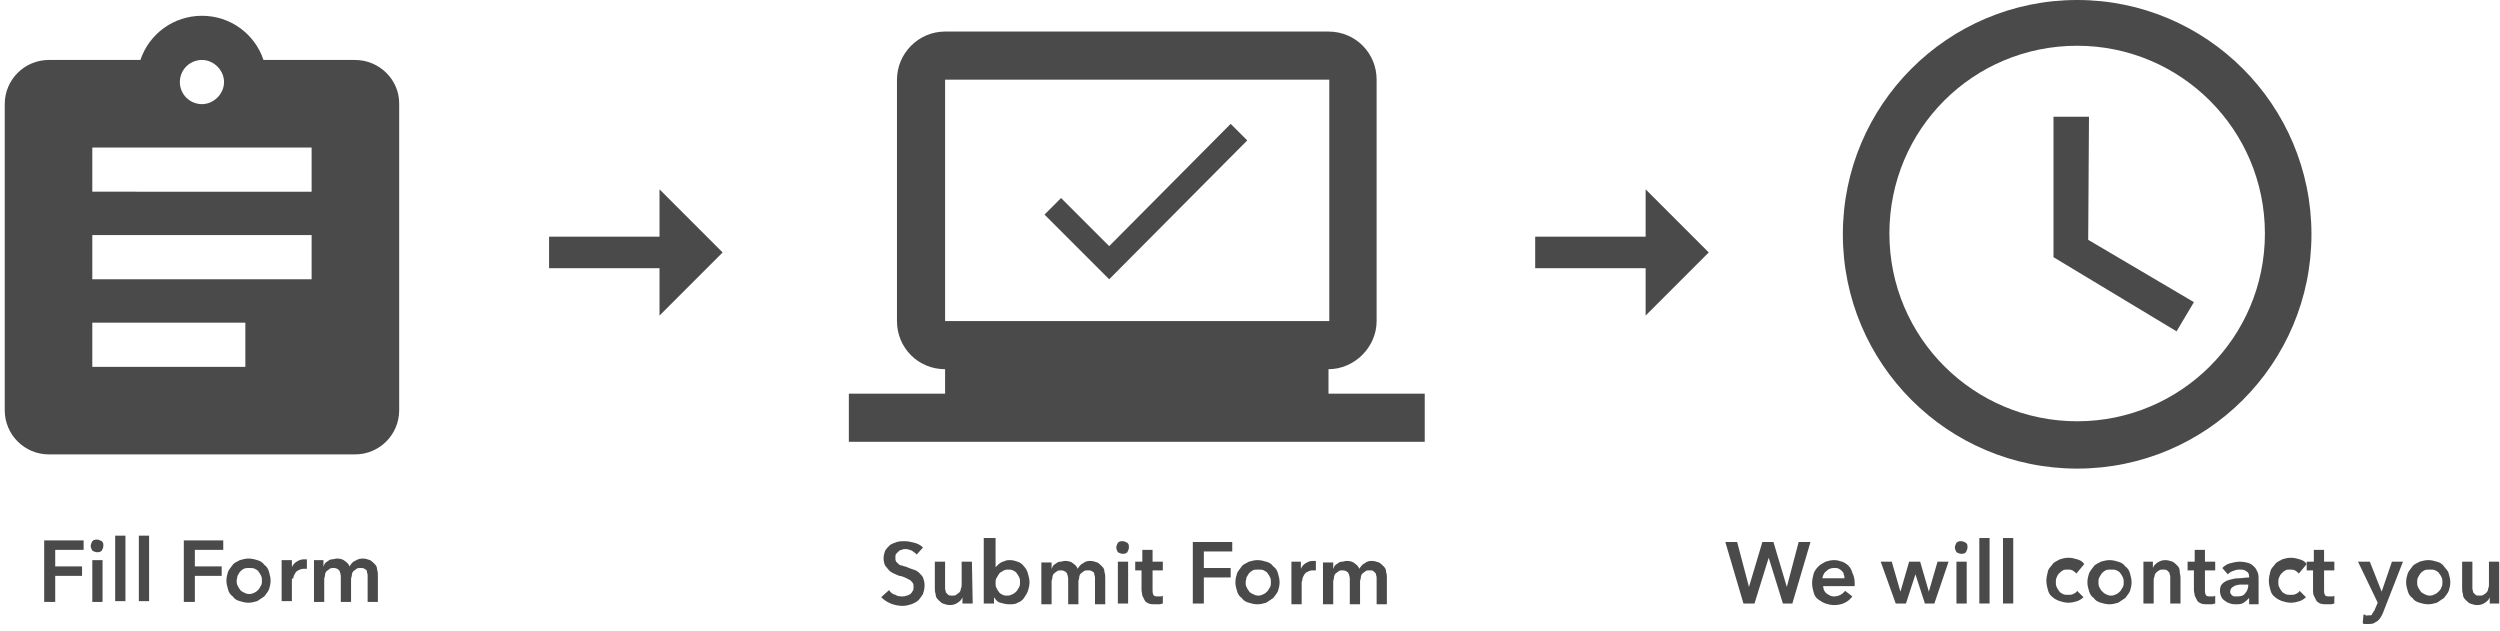 <?xml version="1.0" encoding="utf-8"?>
<!-- Generator: Adobe Illustrator 20.0.0, SVG Export Plug-In . SVG Version: 6.00 Build 0)  -->
<svg version="1.1" id="Layer_1" xmlns="http://www.w3.org/2000/svg" xmlns:xlink="http://www.w3.org/1999/xlink" x="0px" y="0px"
	 viewBox="0 0 316.9 80" style="enable-background:new 0 0 316.9 80;" xml:space="preserve">
<style type="text/css">
	.st0{fill:#4A4A4A;}
</style>
<title>Group</title>
<desc>Created with Sketch.</desc>
<g id="Page-1">
	<g id="Letter" transform="translate(-138, -705)">
		<g id="Group" transform="translate(138, 705)">
			<path id="Fill-17" class="st0" d="M45,7.6H33.4C32.3,4.3,29.2,2,25.6,2s-6.7,2.3-7.8,5.6H6.2c-3.1,0-5.6,2.5-5.6,5.6V52
				c0,3.1,2.5,5.6,5.6,5.6H45c3.1,0,5.6-2.5,5.6-5.6V13.1C50.6,10.1,48.1,7.6,45,7.6L45,7.6z M25.6,7.6c1.5,0,2.8,1.3,2.8,2.8
				s-1.3,2.8-2.8,2.8s-2.8-1.2-2.8-2.8S24.1,7.6,25.6,7.6L25.6,7.6z M11.7,40.9h19.4v5.6H11.7V40.9z M11.7,29.8h27.8v5.6H11.7V29.8z
				 M11.7,18.7h27.8v5.6H11.7V18.7z"/>
			<g id="Group-2" transform="translate(107, 4)">
				<path id="Fill-288" class="st0" d="M61.4,45.9v-3.1c3.3,0,6.1-2.8,6.1-6.1V6.1c0-3.4-2.7-6.1-6.1-6.1H12.8
					C9.4,0,6.7,2.8,6.7,6.1v30.6c0,3.4,2.7,6.1,6.1,6.1v3.1H0.6V52h73v-6.1H61.4L61.4,45.9z M12.8,6.1h48.7v30.6H12.8V6.1z"/>
				<polygon id="Fill-157" class="st0" points="27.5,21.1 25.4,23.2 33.6,31.4 51.1,13.8 49,11.7 33.6,27.2 				"/>
			</g>
			<path id="Shape" class="st0" d="M263.3,0c-16.4,0-29.7,13.3-29.7,29.7s13.3,29.7,29.7,29.7S293,46.1,293,29.7S279.7,0,263.3,0
				L263.3,0z M263.3,53.4c-13.1,0-23.8-10.6-23.8-23.8s10.6-23.8,23.8-23.8c13.1,0,23.8,10.6,23.8,23.8S276.4,53.4,263.3,53.4
				L263.3,53.4z M264.8,14.8h-4.5v17.8l15.6,9.4l2.2-3.7l-13.4-7.9L264.8,14.8L264.8,14.8z"/>
			<polygon id="Shape_1_" class="st0" points="83.6,30 69.6,30 69.6,34 83.6,34 83.6,40 91.6,32 83.6,24 			"/>
			<polygon id="Shape-Copy" class="st0" points="208.6,30 194.6,30 194.6,34 208.6,34 208.6,40 216.6,32 208.6,24 			"/>
		</g>
	</g>
</g>
<g>
	<path class="st0" d="M5.6,68.5h5v1.2H7v2.1h3.4V73H7v3.3H5.6V68.5z"/>
	<path class="st0" d="M11.5,69.2c0-0.2,0.1-0.4,0.2-0.6c0.2-0.2,0.4-0.2,0.6-0.2c0.2,0,0.4,0.1,0.6,0.2c0.2,0.2,0.2,0.3,0.2,0.6
		c0,0.2-0.1,0.4-0.2,0.6C12.7,70,12.5,70,12.3,70c-0.2,0-0.4-0.1-0.6-0.2C11.6,69.6,11.5,69.4,11.5,69.2z M11.7,71H13v5.3h-1.3V71z"
		/>
	<path class="st0" d="M14.6,67.9h1.3v8.3h-1.3V67.9z"/>
	<path class="st0" d="M17.6,67.9h1.3v8.3h-1.3V67.9z"/>
	<path class="st0" d="M23.3,68.5h5v1.2h-3.6v2.1h3.4V73h-3.4v3.3h-1.4V68.5z"/>
	<path class="st0" d="M28.7,73.6c0-0.4,0.1-0.8,0.2-1.1s0.4-0.6,0.6-0.9s0.6-0.4,0.9-0.6c0.4-0.1,0.7-0.2,1.1-0.2s0.8,0.1,1.1,0.2
		c0.4,0.1,0.7,0.3,0.9,0.6c0.3,0.2,0.5,0.5,0.6,0.9s0.2,0.7,0.2,1.1s-0.1,0.8-0.2,1.1s-0.4,0.6-0.6,0.9c-0.3,0.2-0.6,0.4-0.9,0.6
		c-0.4,0.1-0.7,0.2-1.1,0.2s-0.8-0.1-1.1-0.2c-0.4-0.1-0.7-0.3-0.9-0.6c-0.3-0.2-0.5-0.5-0.6-0.9S28.7,74,28.7,73.6z M30,73.6
		c0,0.2,0,0.4,0.1,0.6s0.2,0.4,0.3,0.5c0.1,0.2,0.3,0.3,0.5,0.4s0.4,0.2,0.7,0.2s0.5-0.1,0.7-0.2s0.3-0.2,0.5-0.4
		c0.1-0.2,0.2-0.3,0.3-0.5s0.1-0.4,0.1-0.6s0-0.4-0.1-0.6s-0.2-0.4-0.3-0.5c-0.1-0.2-0.3-0.3-0.5-0.4S31.9,72,31.6,72
		s-0.5,0-0.7,0.1s-0.3,0.2-0.5,0.4c-0.1,0.2-0.2,0.3-0.3,0.5C30.1,73.2,30,73.4,30,73.6z"/>
	<path class="st0" d="M35.7,71H37v0.9l0,0c0.1-0.3,0.4-0.6,0.6-0.7c0.3-0.2,0.6-0.3,0.9-0.3c0.1,0,0.1,0,0.2,0c0.1,0,0.1,0,0.2,0
		v1.2c-0.1,0-0.2,0-0.2,0c-0.1,0-0.1,0-0.2,0c-0.3,0-0.5,0.1-0.7,0.2s-0.3,0.2-0.4,0.4c-0.1,0.2-0.2,0.3-0.2,0.5S37,73.3,37,73.4
		v2.8h-1.3V71z"/>
	<path class="st0" d="M46,70.8c0.3,0,0.6,0.1,0.9,0.2c0.2,0.1,0.4,0.3,0.6,0.5c0.2,0.2,0.3,0.4,0.3,0.7c0.1,0.3,0.1,0.5,0.1,0.8v3.3
		h-1.3v-2.9c0-0.2,0-0.3,0-0.5s-0.1-0.3-0.1-0.5s-0.2-0.2-0.3-0.3C46.1,72,45.9,72,45.7,72s-0.4,0-0.5,0.1s-0.3,0.2-0.4,0.3
		c-0.1,0.1-0.2,0.3-0.2,0.5s-0.1,0.3-0.1,0.5v2.9h-1.3v-3.2c0-0.3-0.1-0.6-0.2-0.8c-0.2-0.2-0.4-0.3-0.7-0.3c-0.2,0-0.4,0-0.5,0.1
		s-0.3,0.2-0.4,0.3c-0.1,0.1-0.2,0.3-0.2,0.5s-0.1,0.3-0.1,0.5v2.9h-1.3V71H41v0.8l0,0c0.1-0.1,0.1-0.3,0.2-0.4
		c0.1-0.1,0.2-0.2,0.4-0.3c0.1-0.1,0.3-0.2,0.5-0.2s0.4-0.1,0.6-0.1c0.4,0,0.8,0.1,1,0.3c0.3,0.2,0.5,0.4,0.6,0.7
		c0.2-0.3,0.4-0.6,0.7-0.7C45.3,70.9,45.6,70.8,46,70.8z"/>
</g>
<g>
	<path class="st0" d="M116.2,70.3c-0.1-0.2-0.4-0.3-0.6-0.5c-0.3-0.1-0.5-0.2-0.8-0.2c-0.2,0-0.3,0-0.5,0.1c-0.2,0-0.3,0.1-0.4,0.2
		s-0.2,0.2-0.3,0.3c-0.1,0.1-0.1,0.3-0.1,0.5s0,0.3,0.1,0.5c0.1,0.1,0.2,0.2,0.3,0.3s0.3,0.2,0.5,0.2c0.2,0.1,0.4,0.1,0.6,0.2
		s0.5,0.2,0.8,0.3c0.3,0.1,0.5,0.2,0.7,0.4s0.4,0.4,0.5,0.6c0.1,0.3,0.2,0.6,0.2,1s-0.1,0.8-0.2,1.1c-0.2,0.3-0.4,0.6-0.6,0.8
		s-0.6,0.4-0.9,0.5s-0.7,0.2-1.1,0.2c-0.5,0-1-0.1-1.5-0.3c-0.5-0.2-0.9-0.5-1.2-0.8l1-0.9c0.2,0.3,0.4,0.5,0.8,0.6
		c0.3,0.2,0.6,0.2,0.9,0.2c0.2,0,0.3,0,0.5-0.1c0.2,0,0.3-0.1,0.5-0.2c0.1-0.1,0.2-0.2,0.3-0.4c0.1-0.1,0.1-0.3,0.1-0.5
		s0-0.4-0.1-0.5s-0.2-0.3-0.4-0.4c-0.2-0.1-0.4-0.2-0.6-0.3c-0.2-0.1-0.5-0.2-0.7-0.2c-0.2-0.1-0.5-0.2-0.7-0.3s-0.4-0.2-0.6-0.4
		c-0.2-0.2-0.3-0.4-0.5-0.6c-0.1-0.2-0.2-0.6-0.2-0.9c0-0.4,0.1-0.7,0.2-1c0.2-0.3,0.4-0.5,0.6-0.7c0.3-0.2,0.6-0.3,0.9-0.4
		s0.7-0.1,1-0.1c0.4,0,0.8,0.1,1.2,0.2c0.4,0.1,0.8,0.3,1.1,0.6L116.2,70.3z"/>
	<path class="st0" d="M123.3,76.5H122v-0.8l0,0c-0.1,0.3-0.3,0.5-0.6,0.7c-0.3,0.2-0.6,0.3-1,0.3c-0.3,0-0.6-0.1-0.9-0.2
		c-0.2-0.1-0.4-0.3-0.6-0.5s-0.3-0.4-0.3-0.7c-0.1-0.3-0.1-0.5-0.1-0.8v-3.3h1.3v2.9c0,0.2,0,0.3,0,0.5s0.1,0.3,0.1,0.5
		c0.1,0.1,0.2,0.2,0.3,0.3s0.3,0.1,0.5,0.1s0.4,0,0.5-0.1s0.3-0.2,0.4-0.3c0.1-0.1,0.2-0.3,0.2-0.5c0.1-0.2,0.1-0.3,0.1-0.5v-2.9
		h1.3L123.3,76.5L123.3,76.5z"/>
	<path class="st0" d="M126.2,68.2v3.7l0,0c0.1-0.1,0.2-0.2,0.3-0.3c0.1-0.1,0.2-0.2,0.4-0.3c0.1-0.1,0.3-0.1,0.5-0.2
		s0.4-0.1,0.6-0.1c0.4,0,0.7,0.1,1,0.2s0.6,0.3,0.8,0.6c0.2,0.2,0.4,0.5,0.5,0.9s0.2,0.7,0.2,1.1s-0.1,0.8-0.2,1.1
		c-0.1,0.3-0.3,0.6-0.5,0.9s-0.5,0.5-0.8,0.6c-0.3,0.2-0.7,0.2-1.1,0.2s-0.7-0.1-1.1-0.2s-0.6-0.4-0.8-0.7l0,0v0.8h-1.3v-8.3
		C124.7,68.2,126.2,68.2,126.2,68.2z M129.3,73.8c0-0.2,0-0.4-0.1-0.6s-0.2-0.4-0.3-0.5c-0.1-0.2-0.3-0.3-0.5-0.4s-0.4-0.1-0.7-0.1
		c-0.2,0-0.5,0.1-0.6,0.2c-0.2,0.1-0.4,0.2-0.5,0.4s-0.2,0.3-0.3,0.5s-0.1,0.4-0.1,0.6s0,0.4,0.1,0.6s0.2,0.4,0.3,0.5
		c0.1,0.2,0.3,0.3,0.5,0.4s0.4,0.1,0.6,0.1c0.3,0,0.5-0.1,0.7-0.2s0.3-0.2,0.5-0.4c0.1-0.2,0.2-0.3,0.3-0.5S129.3,74,129.3,73.8z"/>
	<path class="st0" d="M138.2,71.1c0.3,0,0.6,0.1,0.9,0.2c0.2,0.1,0.4,0.3,0.6,0.5c0.2,0.2,0.3,0.4,0.3,0.7c0.1,0.3,0.1,0.5,0.1,0.8
		v3.3h-1.3v-2.9c0-0.2,0-0.3,0-0.5s-0.1-0.3-0.1-0.5s-0.2-0.2-0.3-0.3c-0.1-0.1-0.3-0.1-0.5-0.1s-0.4,0-0.5,0.1s-0.3,0.2-0.4,0.3
		c-0.1,0.1-0.2,0.3-0.2,0.5s-0.1,0.3-0.1,0.5v2.9h-1.3v-3.2c0-0.3-0.1-0.6-0.2-0.8c-0.2-0.2-0.4-0.3-0.7-0.3c-0.2,0-0.4,0-0.5,0.1
		s-0.3,0.2-0.4,0.3c-0.1,0.1-0.2,0.3-0.2,0.5s-0.1,0.3-0.1,0.5v2.9H132v-5.3h1.3v0.8l0,0c0.1-0.1,0.1-0.3,0.2-0.4
		c0.1-0.1,0.2-0.2,0.4-0.3c0.1-0.1,0.3-0.2,0.5-0.2s0.4-0.1,0.6-0.1c0.4,0,0.8,0.1,1,0.3c0.3,0.2,0.5,0.4,0.6,0.7
		c0.2-0.3,0.4-0.6,0.7-0.7C137.5,71.2,137.8,71.1,138.2,71.1z"/>
	<path class="st0" d="M141.5,69.4c0-0.2,0.1-0.4,0.2-0.6c0.2-0.2,0.4-0.2,0.6-0.2c0.2,0,0.4,0.1,0.6,0.2c0.2,0.2,0.2,0.3,0.2,0.6
		c0,0.2-0.1,0.4-0.2,0.6c-0.2,0.2-0.4,0.2-0.6,0.2c-0.2,0-0.4-0.1-0.6-0.2C141.6,69.8,141.5,69.6,141.5,69.4z M141.7,71.2h1.3v5.3
		h-1.3V71.2z"/>
	<path class="st0" d="M143.9,72.3v-1.1h0.9v-1.5h1.3v1.5h1.3v1.1h-1.3v2.5c0,0.2,0,0.4,0.1,0.6s0.3,0.2,0.6,0.2c0.1,0,0.2,0,0.3,0
		s0.2,0,0.3-0.1v1c-0.1,0-0.3,0.1-0.4,0.1s-0.3,0-0.5,0c-0.4,0-0.6,0-0.9-0.1c-0.2-0.1-0.4-0.2-0.5-0.4c-0.1-0.2-0.2-0.4-0.3-0.6
		c0-0.2-0.1-0.5-0.1-0.7v-2.5H143.9z"/>
	<path class="st0" d="M151.2,68.7h5v1.2h-3.6V72h3.4v1.2h-3.4v3.3h-1.4V68.7z"/>
	<path class="st0" d="M156.6,73.8c0-0.4,0.1-0.8,0.2-1.1s0.4-0.6,0.6-0.9s0.6-0.4,0.9-0.6c0.4-0.1,0.7-0.2,1.1-0.2s0.8,0.1,1.1,0.2
		c0.4,0.1,0.7,0.3,0.9,0.6c0.3,0.2,0.5,0.5,0.6,0.9s0.2,0.7,0.2,1.1s-0.1,0.8-0.2,1.1s-0.4,0.6-0.6,0.9c-0.3,0.2-0.6,0.4-0.9,0.6
		c-0.4,0.1-0.7,0.2-1.1,0.2s-0.8-0.1-1.1-0.2c-0.4-0.1-0.7-0.3-0.9-0.6c-0.3-0.2-0.5-0.5-0.6-0.9S156.6,74.3,156.6,73.8z
		 M157.9,73.8c0,0.2,0,0.4,0.1,0.6s0.2,0.4,0.3,0.5c0.1,0.2,0.3,0.3,0.5,0.4s0.4,0.2,0.7,0.2s0.5-0.1,0.7-0.2s0.3-0.2,0.5-0.4
		c0.1-0.2,0.2-0.3,0.3-0.5s0.1-0.4,0.1-0.6s0-0.4-0.1-0.6s-0.2-0.4-0.3-0.5c-0.1-0.2-0.3-0.3-0.5-0.4s-0.4-0.1-0.7-0.1
		s-0.5,0-0.7,0.1s-0.3,0.2-0.5,0.4c-0.1,0.2-0.2,0.3-0.3,0.5C158,73.4,157.9,73.6,157.9,73.8z"/>
	<path class="st0" d="M163.6,71.2h1.3v0.9l0,0c0.1-0.3,0.4-0.6,0.6-0.7c0.3-0.2,0.6-0.3,0.9-0.3c0.1,0,0.1,0,0.2,0
		c0.1,0,0.1,0,0.2,0v1.2c-0.1,0-0.2,0-0.2,0c-0.1,0-0.1,0-0.2,0c-0.3,0-0.5,0.1-0.7,0.2s-0.3,0.2-0.4,0.4c-0.1,0.2-0.2,0.3-0.2,0.5
		s-0.1,0.3-0.1,0.4v2.8h-1.3v-5.4H163.6z"/>
	<path class="st0" d="M173.9,71.1c0.3,0,0.6,0.1,0.9,0.2c0.2,0.1,0.4,0.3,0.6,0.5c0.2,0.2,0.3,0.4,0.3,0.7c0.1,0.3,0.1,0.5,0.1,0.8
		v3.3h-1.3v-2.9c0-0.2,0-0.3,0-0.5s-0.1-0.3-0.1-0.5c-0.1-0.1-0.2-0.2-0.3-0.3s-0.3-0.1-0.5-0.1s-0.4,0-0.5,0.1s-0.3,0.2-0.4,0.3
		c-0.1,0.1-0.2,0.3-0.2,0.5s-0.1,0.3-0.1,0.5v2.9h-1.3v-3.2c0-0.3-0.1-0.6-0.2-0.8c-0.2-0.2-0.4-0.3-0.7-0.3c-0.2,0-0.4,0-0.5,0.1
		s-0.3,0.2-0.4,0.3c-0.1,0.1-0.2,0.3-0.2,0.5s-0.1,0.3-0.1,0.5v2.9h-1.3v-5.3h1.3v0.8l0,0c0.1-0.1,0.1-0.3,0.2-0.4
		c0.1-0.1,0.2-0.2,0.4-0.3c0.1-0.1,0.3-0.2,0.5-0.2s0.4-0.1,0.6-0.1c0.4,0,0.8,0.1,1,0.3c0.3,0.2,0.5,0.4,0.6,0.7
		c0.2-0.3,0.4-0.6,0.7-0.7C173.2,71.2,173.5,71.1,173.9,71.1z"/>
</g>
<g>
	<path class="st0" d="M218.7,68.7h1.5l1.5,5.7l0,0l1.7-5.7h1.4l1.7,5.7l0,0l1.5-5.7h1.5l-2.3,7.8H226l-1.8-5.8l0,0l-1.8,5.8H221
		L218.7,68.7z"/>
	<path class="st0" d="M235.1,73.9c0,0.1,0,0.1,0,0.2s0,0.1,0,0.2h-4c0,0.2,0.1,0.4,0.1,0.5c0.1,0.2,0.2,0.3,0.3,0.4s0.3,0.2,0.5,0.3
		c0.2,0.1,0.4,0.1,0.5,0.1c0.3,0,0.6-0.1,0.8-0.2s0.4-0.3,0.6-0.5l0.9,0.7c-0.5,0.7-1.3,1.1-2.3,1.1c-0.4,0-0.8-0.1-1.1-0.2
		s-0.6-0.3-0.9-0.5s-0.5-0.5-0.6-0.9s-0.2-0.7-0.2-1.2c0-0.4,0.1-0.8,0.2-1.2c0.1-0.3,0.3-0.6,0.6-0.9c0.2-0.2,0.5-0.4,0.9-0.6
		c0.3-0.1,0.7-0.2,1.1-0.2c0.4,0,0.7,0.1,1,0.2s0.6,0.3,0.8,0.5s0.4,0.5,0.5,0.9C235,73,235.1,73.4,235.1,73.9z M233.8,73.3
		c0-0.2,0-0.3-0.1-0.5c0-0.2-0.1-0.3-0.2-0.4s-0.2-0.2-0.4-0.3c-0.2-0.1-0.3-0.1-0.6-0.1c-0.4,0-0.7,0.1-1,0.4
		c-0.3,0.2-0.4,0.5-0.5,0.9H233.8z"/>
	<path class="st0" d="M238.4,71.2h1.4l1.1,3.8l0,0l1.1-3.8h1.4l1.1,3.8l0,0l1.1-3.8h1.4l-1.8,5.3H244l-1.2-3.7l0,0l-1.2,3.7h-1.3
		L238.4,71.2z"/>
	<path class="st0" d="M247.8,69.4c0-0.2,0.1-0.4,0.2-0.6c0.2-0.2,0.4-0.2,0.6-0.2c0.2,0,0.4,0.1,0.6,0.2c0.2,0.2,0.2,0.3,0.2,0.6
		c0,0.2-0.1,0.4-0.2,0.6c-0.2,0.2-0.4,0.2-0.6,0.2c-0.2,0-0.4-0.1-0.6-0.2C247.9,69.8,247.8,69.6,247.8,69.4z M248,71.2h1.3v5.3H248
		V71.2z"/>
	<path class="st0" d="M250.9,68.2h1.3v8.3h-1.3V68.2z"/>
	<path class="st0" d="M253.9,68.2h1.3v8.3h-1.3V68.2z"/>
	<path class="st0" d="M263.2,72.7c-0.1-0.1-0.3-0.3-0.5-0.4s-0.4-0.1-0.6-0.1s-0.5,0-0.6,0.1c-0.2,0.1-0.3,0.2-0.5,0.4
		s-0.2,0.3-0.3,0.5c-0.1,0.2-0.1,0.4-0.1,0.6s0,0.4,0.1,0.6s0.2,0.4,0.3,0.5c0.1,0.2,0.3,0.3,0.5,0.4s0.4,0.1,0.7,0.1
		c0.2,0,0.4,0,0.6-0.1s0.4-0.2,0.5-0.4l0.8,0.8c-0.2,0.2-0.5,0.4-0.8,0.5s-0.7,0.2-1.1,0.2s-0.8-0.1-1.1-0.2
		c-0.3-0.1-0.7-0.3-0.9-0.5c-0.3-0.2-0.5-0.5-0.6-0.9s-0.2-0.7-0.2-1.2c0-0.4,0.1-0.8,0.2-1.2s0.4-0.6,0.6-0.9s0.6-0.4,0.9-0.6
		c0.3-0.1,0.7-0.2,1.1-0.2s0.8,0.1,1.1,0.2c0.4,0.1,0.7,0.3,0.9,0.6L263.2,72.7z"/>
	<path class="st0" d="M264.6,73.8c0-0.4,0.1-0.8,0.2-1.1s0.4-0.6,0.6-0.9s0.6-0.4,0.9-0.6c0.4-0.1,0.7-0.2,1.1-0.2s0.8,0.1,1.1,0.2
		c0.4,0.1,0.7,0.3,0.9,0.6c0.3,0.2,0.5,0.5,0.6,0.9s0.2,0.7,0.2,1.1s-0.1,0.8-0.2,1.1s-0.4,0.6-0.6,0.9c-0.3,0.2-0.6,0.4-0.9,0.6
		c-0.4,0.1-0.7,0.2-1.1,0.2s-0.8-0.1-1.1-0.2c-0.4-0.1-0.7-0.3-0.9-0.6c-0.3-0.2-0.5-0.5-0.6-0.9S264.6,74.3,264.6,73.8z M266,73.8
		c0,0.2,0,0.4,0.1,0.6s0.2,0.4,0.3,0.5s0.3,0.3,0.5,0.4s0.4,0.2,0.7,0.2c0.3,0,0.5-0.1,0.7-0.2s0.3-0.2,0.5-0.4
		c0.1-0.2,0.2-0.3,0.3-0.5c0.1-0.2,0.1-0.4,0.1-0.6s0-0.4-0.1-0.6s-0.2-0.4-0.3-0.5c-0.1-0.2-0.3-0.3-0.5-0.4s-0.4-0.1-0.7-0.1
		c-0.3,0-0.5,0-0.7,0.1s-0.3,0.2-0.5,0.4c-0.1,0.2-0.2,0.3-0.3,0.5C266,73.4,266,73.6,266,73.8z"/>
	<path class="st0" d="M271.6,71.2h1.3V72l0,0c0.1-0.3,0.3-0.5,0.6-0.7c0.3-0.2,0.6-0.3,1-0.3c0.3,0,0.6,0.1,0.9,0.2
		c0.2,0.1,0.4,0.3,0.6,0.5s0.3,0.4,0.3,0.7s0.1,0.5,0.1,0.8v3.3h-1.3v-2.9c0-0.2,0-0.3,0-0.5s-0.1-0.3-0.1-0.5
		c-0.1-0.1-0.2-0.2-0.3-0.3c-0.1-0.1-0.3-0.1-0.5-0.1s-0.4,0-0.5,0.1c-0.2,0.1-0.3,0.2-0.4,0.3c-0.1,0.1-0.2,0.3-0.2,0.5
		c-0.1,0.2-0.1,0.3-0.1,0.5v2.9h-1.3v-5.3H271.6z"/>
	<path class="st0" d="M277.3,72.3v-1.1h0.9v-1.5h1.3v1.5h1.3v1.1h-1.3v2.5c0,0.2,0,0.4,0.1,0.6s0.3,0.2,0.6,0.2c0.1,0,0.2,0,0.3,0
		s0.2,0,0.3-0.1v1c-0.1,0-0.3,0.1-0.4,0.1c-0.2,0-0.3,0-0.5,0c-0.4,0-0.6,0-0.9-0.1c-0.2-0.1-0.4-0.2-0.5-0.4
		c-0.1-0.2-0.2-0.4-0.3-0.6c0-0.2-0.1-0.5-0.1-0.7v-2.5H277.3z"/>
	<path class="st0" d="M285.1,75.8L285.1,75.8c-0.2,0.2-0.4,0.4-0.7,0.6c-0.3,0.2-0.6,0.2-1,0.2c-0.2,0-0.4,0-0.7-0.1
		c-0.2-0.1-0.4-0.1-0.6-0.3c-0.2-0.1-0.4-0.3-0.5-0.5s-0.2-0.5-0.2-0.8c0-0.4,0.1-0.7,0.3-0.9c0.2-0.2,0.5-0.4,0.9-0.5
		s0.7-0.2,1.2-0.2c0.4,0,0.8-0.1,1.3-0.1v-0.1c0-0.3-0.1-0.6-0.4-0.7c-0.2-0.2-0.5-0.2-0.9-0.2c-0.3,0-0.5,0.1-0.8,0.2
		s-0.5,0.3-0.6,0.4l-0.7-0.8c0.3-0.3,0.6-0.5,1-0.6s0.8-0.2,1.2-0.2c0.5,0,0.9,0.1,1.2,0.2c0.3,0.1,0.5,0.3,0.7,0.5s0.3,0.5,0.4,0.7
		c0.1,0.3,0.1,0.5,0.1,0.8v3.2h-1.2L285.1,75.8L285.1,75.8z M285,74.1h-0.3c-0.2,0-0.4,0-0.7,0c-0.2,0-0.5,0.1-0.6,0.1
		c-0.2,0.1-0.4,0.2-0.5,0.3c-0.1,0.1-0.2,0.3-0.2,0.5c0,0.1,0,0.2,0.1,0.3c0.1,0.1,0.1,0.2,0.2,0.2c0.1,0.1,0.2,0.1,0.3,0.1
		c0.1,0,0.2,0,0.3,0c0.5,0,0.8-0.1,1-0.4C284.8,75,285,74.6,285,74.1L285,74.1L285,74.1z"/>
	<path class="st0" d="M291.4,72.7c-0.1-0.1-0.3-0.3-0.5-0.4s-0.4-0.1-0.6-0.1s-0.5,0-0.6,0.1c-0.2,0.1-0.3,0.2-0.5,0.4
		s-0.2,0.3-0.3,0.5c-0.1,0.2-0.1,0.4-0.1,0.6s0,0.4,0.1,0.6s0.2,0.4,0.3,0.5c0.1,0.2,0.3,0.3,0.5,0.4s0.4,0.1,0.7,0.1
		c0.2,0,0.4,0,0.6-0.1s0.4-0.2,0.5-0.4l0.8,0.8c-0.2,0.2-0.5,0.4-0.8,0.5s-0.7,0.2-1.1,0.2s-0.8-0.1-1.1-0.2
		c-0.3-0.1-0.7-0.3-0.9-0.5c-0.3-0.2-0.5-0.5-0.6-0.9s-0.2-0.7-0.2-1.2c0-0.4,0.1-0.8,0.2-1.2s0.4-0.6,0.6-0.9s0.6-0.4,0.9-0.6
		c0.3-0.1,0.7-0.2,1.1-0.2s0.8,0.1,1.1,0.2c0.4,0.1,0.7,0.3,0.9,0.6L291.4,72.7z"/>
	<path class="st0" d="M292.4,72.3v-1.1h0.9v-1.5h1.3v1.5h1.3v1.1h-1.3v2.5c0,0.2,0,0.4,0.1,0.6s0.3,0.2,0.6,0.2c0.1,0,0.2,0,0.3,0
		s0.2,0,0.3-0.1v1c-0.1,0-0.3,0.1-0.4,0.1s-0.3,0-0.5,0c-0.4,0-0.6,0-0.9-0.1c-0.2-0.1-0.4-0.2-0.5-0.4c-0.1-0.2-0.2-0.4-0.3-0.6
		s-0.1-0.5-0.1-0.7v-2.5H292.4z"/>
	<path class="st0" d="M298.9,71.2h1.5l1.5,3.8l0,0l1.3-3.8h1.4l-2.5,6.4c-0.1,0.2-0.2,0.5-0.3,0.6c-0.1,0.2-0.2,0.3-0.4,0.5
		c-0.2,0.1-0.3,0.2-0.5,0.3s-0.5,0.1-0.8,0.1c-0.1,0-0.2,0-0.3,0c-0.1,0-0.2,0-0.3-0.1l0.1-1.1c0.1,0,0.2,0,0.3,0.1s0.2,0,0.2,0
		c0.1,0,0.3,0,0.4,0s0.2-0.1,0.2-0.2c0.1-0.1,0.1-0.2,0.2-0.3c0.1-0.1,0.1-0.2,0.2-0.4l0.3-0.7L298.9,71.2z"/>
	<path class="st0" d="M305,73.8c0-0.4,0.1-0.8,0.2-1.1s0.4-0.6,0.6-0.9s0.6-0.4,0.9-0.6c0.4-0.1,0.7-0.2,1.1-0.2s0.8,0.1,1.1,0.2
		c0.4,0.1,0.7,0.3,0.9,0.6s0.5,0.5,0.6,0.9s0.2,0.7,0.2,1.1s-0.1,0.8-0.2,1.1s-0.4,0.6-0.6,0.9c-0.3,0.2-0.6,0.4-0.9,0.6
		c-0.4,0.1-0.7,0.2-1.1,0.2s-0.8-0.1-1.1-0.2c-0.4-0.1-0.7-0.3-0.9-0.6c-0.3-0.2-0.5-0.5-0.6-0.9S305,74.3,305,73.8z M306.4,73.8
		c0,0.2,0,0.4,0.1,0.6s0.2,0.4,0.3,0.5c0.1,0.2,0.3,0.3,0.5,0.4s0.4,0.2,0.7,0.2c0.3,0,0.5-0.1,0.7-0.2s0.3-0.2,0.5-0.4
		s0.2-0.3,0.3-0.5s0.1-0.4,0.1-0.6s0-0.4-0.1-0.6s-0.2-0.4-0.3-0.5c-0.1-0.2-0.3-0.3-0.5-0.4s-0.4-0.1-0.7-0.1c-0.3,0-0.5,0-0.7,0.1
		s-0.3,0.2-0.5,0.4c-0.1,0.2-0.2,0.3-0.3,0.5C306.4,73.4,306.4,73.6,306.4,73.8z"/>
	<path class="st0" d="M316.9,76.5h-1.3v-0.8l0,0c-0.1,0.3-0.3,0.5-0.6,0.7c-0.3,0.2-0.6,0.3-1,0.3c-0.3,0-0.6-0.1-0.9-0.2
		c-0.2-0.1-0.4-0.3-0.6-0.5s-0.3-0.4-0.3-0.7c-0.1-0.3-0.1-0.5-0.1-0.8v-3.3h1.3v2.9c0,0.2,0,0.3,0,0.5s0.1,0.3,0.1,0.5
		c0.1,0.1,0.2,0.2,0.3,0.3c0.1,0.1,0.3,0.1,0.5,0.1s0.4,0,0.5-0.1c0.2-0.1,0.3-0.2,0.4-0.3c0.1-0.1,0.2-0.3,0.2-0.5
		c0.1-0.2,0.1-0.3,0.1-0.5v-2.9h1.3v5.3H316.9z"/>
</g>
</svg>
